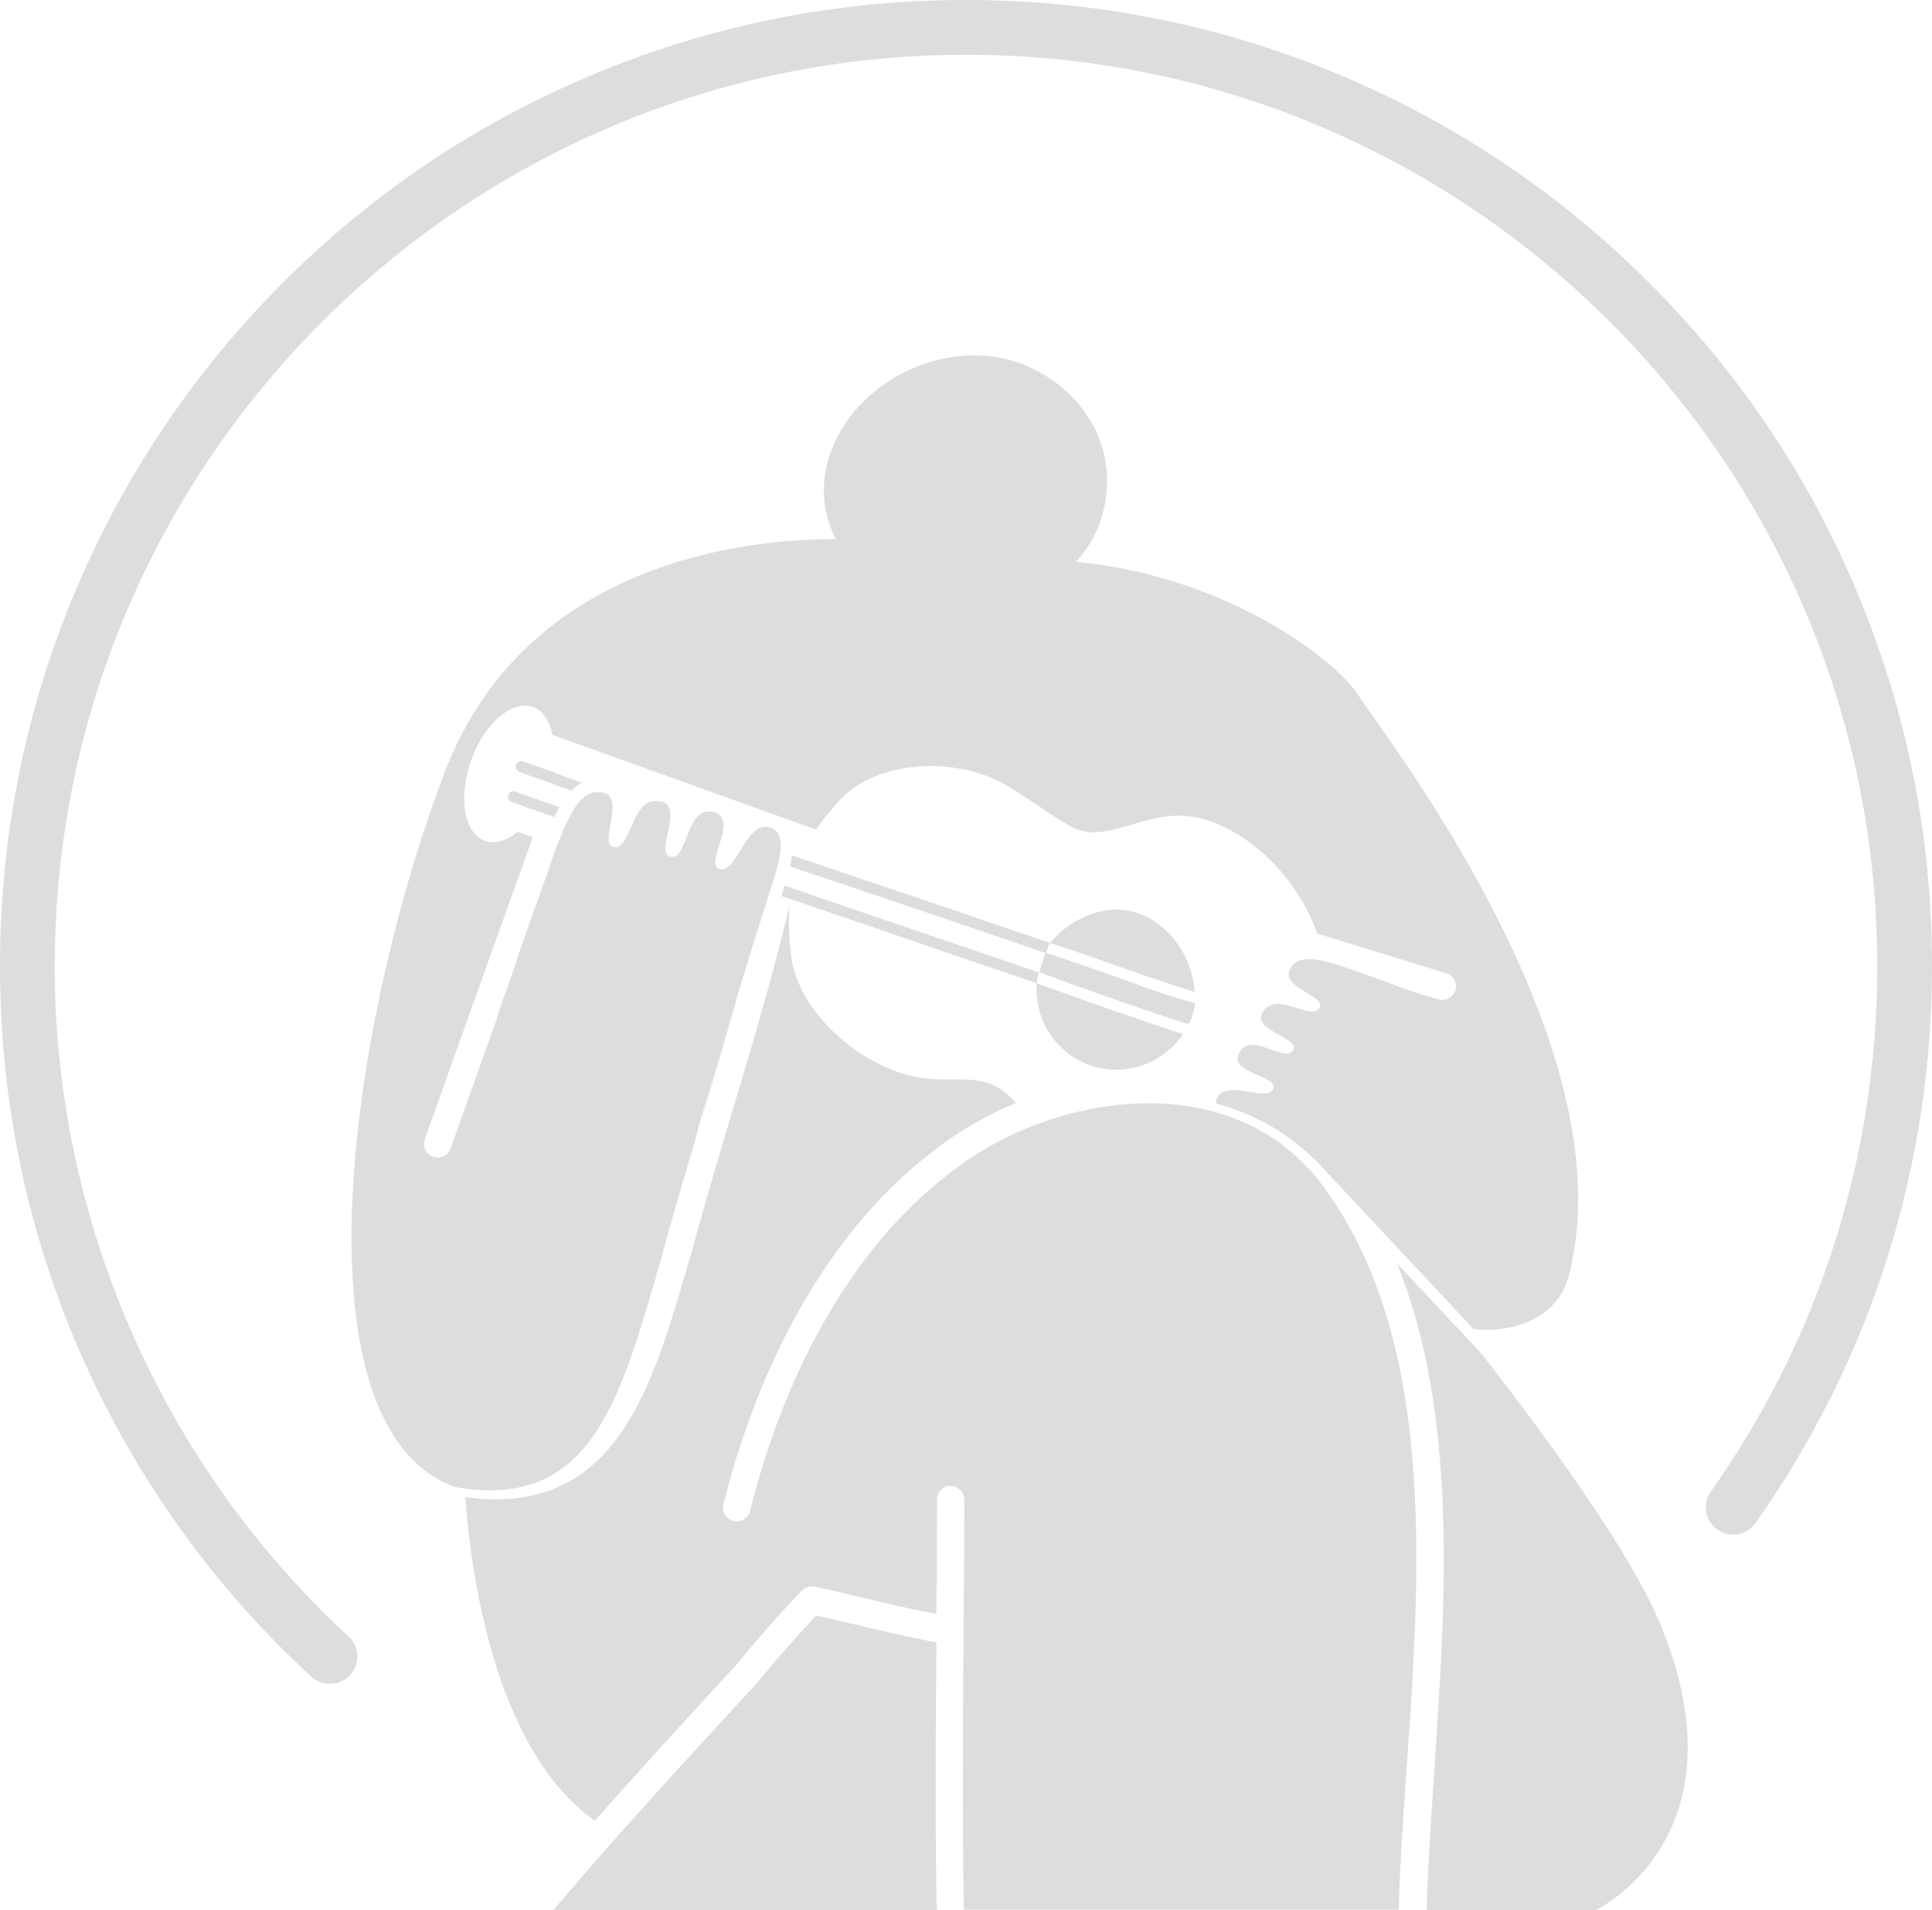 <?xml version="1.0" encoding="UTF-8"?> <svg xmlns="http://www.w3.org/2000/svg" xmlns:xlink="http://www.w3.org/1999/xlink" version="1.1" x="0px" y="0px" viewBox="0 0 705.8 697.7" style="enable-background:new 0 0 705.8 697.7;" xml:space="preserve"> <style type="text/css"> .st0{fill:#dddddd;} </style> <g id="Layer_1"> </g> <g id="Konst"> </g> <g id="Teater"> </g> <g id="Museum"> </g> <g id="Författarbesök"> </g> <g id="Skolbio"> </g> <g id="Musik"> <g> <g> <path class="st0" d="M120.5,615c-2.4,0-4.9-0.9-6.8-2.6c-35.5-32.7-63.4-71.6-83.1-115.4C10.3,451.5,0,403.1,0,352.9 c0-47.6,9.3-93.9,27.7-137.4c17.8-42,43.2-79.8,75.6-112.2c32.4-32.4,70.1-57.9,112.2-75.6C259,9.3,305.3,0,352.9,0 s93.9,9.3,137.4,27.7c42,17.8,79.8,43.2,112.2,75.6c32.4,32.4,57.9,70.1,75.6,112.2c18.4,43.5,27.7,89.7,27.7,137.4 c0,73.4-22.3,143.7-64.5,203.4c-3.2,4.5-9.4,5.6-13.9,2.4c-4.5-3.2-5.6-9.4-2.4-13.9c39.8-56.3,60.8-122.7,60.8-191.9 C685.8,169.3,536.5,20,352.9,20S20,169.3,20,352.9c0,92.7,39.1,181.9,107.3,244.8c4.1,3.7,4.3,10.1,0.6,14.1 C125.9,613.9,123.2,615,120.5,615z"></path> </g> <g> <g> <path class="st0" d="M204.8,303.9C204.8,303.9,204.8,303.9,204.8,303.9S204.8,303.9,204.8,303.9 C204.8,303.9,204.8,303.9,204.8,303.9C204.8,303.9,204.8,303.9,204.8,303.9z M190.9,343.5c-0.1,0.3-0.2,0.7-0.3,1 c0.1-0.2,0.1-0.4,0.2-0.6c0.1-0.2,0.2-0.5,0.2-0.7C191,343.3,190.9,343.4,190.9,343.5z M185.8,358.8 C185.8,358.8,185.8,358.8,185.8,358.8c-0.1,0.3-0.2,0.5-0.2,0.7C185.6,359.3,185.7,359,185.8,358.8c0-0.1,0-0.1,0.1-0.1 C185.8,358.7,185.8,358.7,185.8,358.8z M204.8,303.9C204.8,303.9,204.8,303.9,204.8,303.9S204.8,303.9,204.8,303.9 C204.8,303.9,204.8,303.9,204.8,303.9C204.8,303.9,204.8,303.9,204.8,303.9z M190.9,343.5c-0.1,0.3-0.2,0.7-0.3,1 c0.1-0.2,0.1-0.4,0.2-0.6c0.1-0.2,0.2-0.5,0.2-0.7C191,343.3,190.9,343.4,190.9,343.5z M185.8,358.8 C185.8,358.8,185.8,358.8,185.8,358.8c-0.1,0.3-0.2,0.5-0.2,0.7C185.6,359.3,185.7,359,185.8,358.8c0-0.1,0-0.1,0.1-0.1 C185.8,358.7,185.8,358.7,185.8,358.8z M204.8,303.9C204.8,303.9,204.8,303.9,204.8,303.9S204.8,303.9,204.8,303.9 C204.8,303.9,204.8,303.9,204.8,303.9C204.8,303.9,204.8,303.9,204.8,303.9z M190.9,343.5c-0.1,0.3-0.2,0.7-0.3,1 c0.1-0.2,0.1-0.4,0.2-0.6c0.1-0.2,0.2-0.5,0.2-0.7C191,343.3,190.9,343.4,190.9,343.5z M185.8,358.8 C185.8,358.8,185.8,358.8,185.8,358.8c-0.1,0.3-0.2,0.5-0.2,0.7C185.6,359.3,185.7,359,185.8,358.8c0-0.1,0-0.1,0.1-0.1 C185.8,358.7,185.8,358.7,185.8,358.8z M204.8,303.9C204.8,303.9,204.8,303.9,204.8,303.9S204.8,303.9,204.8,303.9 C204.8,303.9,204.8,303.9,204.8,303.9C204.8,303.9,204.8,303.9,204.8,303.9z M190.9,343.5c-0.1,0.3-0.2,0.7-0.3,1 c0.1-0.2,0.1-0.4,0.2-0.6c0.1-0.2,0.2-0.5,0.2-0.7C191,343.3,190.9,343.4,190.9,343.5z M185.8,358.8 C185.8,358.8,185.8,358.8,185.8,358.8c-0.1,0.3-0.2,0.5-0.2,0.7C185.6,359.3,185.7,359,185.8,358.8c0-0.1,0-0.1,0.1-0.1 C185.8,358.7,185.8,358.7,185.8,358.8z M204.8,303.9C204.8,303.9,204.8,303.9,204.8,303.9S204.8,303.9,204.8,303.9 C204.8,303.9,204.8,303.9,204.8,303.9C204.8,303.9,204.8,303.9,204.8,303.9z M190.9,343.5c-0.1,0.3-0.2,0.7-0.3,1 c0.1-0.2,0.1-0.4,0.2-0.6c0.1-0.2,0.2-0.5,0.2-0.7C191,343.3,190.9,343.4,190.9,343.5z M185.8,358.8 C185.8,358.8,185.8,358.8,185.8,358.8c-0.1,0.3-0.2,0.5-0.2,0.7C185.6,359.3,185.7,359,185.8,358.8c0-0.1,0-0.1,0.1-0.1 C185.8,358.7,185.8,358.7,185.8,358.8z M183.7,364.8C183.7,364.9,183.7,364.9,183.7,364.8C183.7,364.9,183.7,364.9,183.7,364.8 C183.7,364.9,183.7,364.8,183.7,364.8C183.7,364.8,183.7,364.8,183.7,364.8z M204.8,303.9C204.8,303.9,204.8,303.9,204.8,303.9 S204.8,303.9,204.8,303.9C204.8,303.9,204.8,303.9,204.8,303.9C204.8,303.9,204.8,303.9,204.8,303.9z M190.9,343.5 c-0.1,0.3-0.2,0.7-0.3,1c0.1-0.2,0.1-0.4,0.2-0.6c0.1-0.2,0.2-0.5,0.2-0.7C191,343.3,190.9,343.4,190.9,343.5z M185.8,358.8 C185.8,358.8,185.8,358.8,185.8,358.8c-0.1,0.3-0.2,0.5-0.2,0.7C185.6,359.3,185.7,359,185.8,358.8c0-0.1,0-0.1,0.1-0.1 C185.8,358.7,185.8,358.7,185.8,358.8z M183.7,364.8C183.7,364.9,183.7,364.9,183.7,364.8C183.7,364.9,183.7,364.9,183.7,364.8 C183.7,364.9,183.7,364.8,183.7,364.8C183.7,364.8,183.7,364.8,183.7,364.8z M204.8,303.9C204.8,303.9,204.8,303.9,204.8,303.9 S204.8,303.9,204.8,303.9C204.8,303.9,204.8,303.9,204.8,303.9C204.8,303.9,204.8,303.9,204.8,303.9z M190.9,343.5 c-0.1,0.3-0.2,0.7-0.3,1c0.1-0.2,0.1-0.4,0.2-0.6c0.1-0.2,0.2-0.5,0.2-0.7C191,343.3,190.9,343.4,190.9,343.5z M185.8,358.8 C185.8,358.8,185.8,358.8,185.8,358.8c-0.1,0.3-0.2,0.5-0.2,0.7C185.6,359.3,185.7,359,185.8,358.8c0-0.1,0-0.1,0.1-0.1 C185.8,358.7,185.8,358.7,185.8,358.8z M183.7,364.8C183.7,364.9,183.7,364.9,183.7,364.8C183.7,364.9,183.7,364.9,183.7,364.8 C183.7,364.9,183.7,364.8,183.7,364.8C183.7,364.8,183.7,364.8,183.7,364.8z M204.8,303.9C204.8,303.9,204.8,303.9,204.8,303.9 S204.8,303.9,204.8,303.9C204.8,303.9,204.8,303.9,204.8,303.9C204.8,303.9,204.8,303.9,204.8,303.9z M190.9,343.5 c-0.1,0.3-0.2,0.7-0.3,1c0.1-0.2,0.1-0.4,0.2-0.6c0.1-0.2,0.2-0.5,0.2-0.7C191,343.3,190.9,343.4,190.9,343.5z M185.8,358.8 C185.8,358.8,185.8,358.8,185.8,358.8c-0.1,0.3-0.2,0.5-0.2,0.7C185.6,359.3,185.7,359,185.8,358.8c0-0.1,0-0.1,0.1-0.1 C185.8,358.7,185.8,358.7,185.8,358.8z M183.7,364.8C183.7,364.9,183.7,364.9,183.7,364.8C183.7,364.9,183.7,364.9,183.7,364.8 C183.7,364.9,183.7,364.8,183.7,364.8C183.7,364.8,183.7,364.8,183.7,364.8z M204.8,303.9C204.8,303.9,204.8,303.9,204.8,303.9 S204.8,303.9,204.8,303.9C204.8,303.9,204.8,303.9,204.8,303.9C204.8,303.9,204.8,303.9,204.8,303.9z M190.9,343.5 c-0.1,0.3-0.2,0.7-0.3,1c0.1-0.2,0.1-0.4,0.2-0.6c0.1-0.2,0.2-0.5,0.2-0.7C191,343.3,190.9,343.4,190.9,343.5z M185.8,358.8 C185.8,358.8,185.8,358.8,185.8,358.8c-0.1,0.3-0.2,0.5-0.2,0.7C185.6,359.3,185.7,359,185.8,358.8c0-0.1,0-0.1,0.1-0.1 C185.8,358.7,185.8,358.7,185.8,358.8z M183.7,364.8C183.7,364.9,183.7,364.9,183.7,364.8C183.7,364.9,183.7,364.9,183.7,364.8 C183.7,364.9,183.7,364.8,183.7,364.8C183.7,364.8,183.7,364.8,183.7,364.8z M204.8,303.9C204.8,303.9,204.8,303.9,204.8,303.9 S204.8,303.9,204.8,303.9C204.8,303.9,204.8,303.9,204.8,303.9C204.8,303.9,204.8,303.9,204.8,303.9z M190.9,343.5 c-0.1,0.3-0.2,0.7-0.3,1c0.1-0.2,0.1-0.4,0.2-0.6c0.1-0.2,0.2-0.5,0.2-0.7C191,343.3,190.9,343.4,190.9,343.5z M185.8,358.8 C185.8,358.8,185.8,358.8,185.8,358.8c-0.1,0.3-0.2,0.5-0.2,0.7C185.6,359.3,185.7,359,185.8,358.8c0-0.1,0-0.1,0.1-0.1 C185.8,358.7,185.8,358.7,185.8,358.8z M183.7,364.8C183.7,364.9,183.7,364.9,183.7,364.8C183.7,364.9,183.7,364.9,183.7,364.8 C183.7,364.9,183.7,364.8,183.7,364.8C183.7,364.8,183.7,364.8,183.7,364.8z M204.8,303.9C204.8,303.9,204.8,303.9,204.8,303.9 S204.8,303.9,204.8,303.9C204.8,303.9,204.8,303.9,204.8,303.9C204.8,303.9,204.8,303.9,204.8,303.9z M190.9,343.5 c-0.1,0.3-0.2,0.7-0.3,1c0.1-0.2,0.1-0.4,0.2-0.6c0.1-0.2,0.2-0.5,0.2-0.7C191,343.3,190.9,343.4,190.9,343.5z M185.8,358.8 C185.8,358.8,185.8,358.8,185.8,358.8c-0.1,0.3-0.2,0.5-0.2,0.7C185.6,359.3,185.7,359,185.8,358.8c0-0.1,0-0.1,0.1-0.1 C185.8,358.7,185.8,358.7,185.8,358.8z M183.7,364.8C183.7,364.9,183.7,364.9,183.7,364.8C183.7,364.9,183.7,364.9,183.7,364.8 C183.7,364.9,183.7,364.8,183.7,364.8C183.7,364.8,183.7,364.8,183.7,364.8z M204.8,303.9C204.8,303.9,204.8,303.9,204.8,303.9 S204.8,303.9,204.8,303.9C204.8,303.9,204.8,303.9,204.8,303.9C204.8,303.9,204.8,303.9,204.8,303.9z M190.9,343.5 c-0.1,0.3-0.2,0.7-0.3,1c0.1-0.2,0.1-0.4,0.2-0.6c0.1-0.2,0.2-0.5,0.2-0.7C191,343.3,190.9,343.4,190.9,343.5z M185.8,358.8 C185.8,358.8,185.8,358.8,185.8,358.8c-0.1,0.3-0.2,0.5-0.2,0.7C185.6,359.3,185.7,359,185.8,358.8c0-0.1,0-0.1,0.1-0.1 C185.8,358.7,185.8,358.7,185.8,358.8z M183.7,364.8C183.7,364.9,183.7,364.9,183.7,364.8C183.7,364.9,183.7,364.9,183.7,364.8 C183.7,364.9,183.7,364.8,183.7,364.8C183.7,364.8,183.7,364.8,183.7,364.8z M204.8,303.9C204.8,303.9,204.8,303.9,204.8,303.9 S204.8,303.9,204.8,303.9C204.8,303.9,204.8,303.9,204.8,303.9C204.8,303.9,204.8,303.9,204.8,303.9z M190.9,343.5 c-0.1,0.3-0.2,0.7-0.3,1c0.1-0.2,0.1-0.4,0.2-0.6c0.1-0.2,0.2-0.5,0.2-0.7C191,343.3,190.9,343.4,190.9,343.5z M185.8,358.8 C185.8,358.8,185.8,358.8,185.8,358.8c-0.1,0.3-0.2,0.5-0.2,0.7C185.6,359.3,185.7,359,185.8,358.8c0-0.1,0-0.1,0.1-0.1 C185.8,358.7,185.8,358.7,185.8,358.8z M183.7,364.8C183.7,364.9,183.7,364.9,183.7,364.8C183.7,364.9,183.7,364.9,183.7,364.8 C183.7,364.9,183.7,364.8,183.7,364.8C183.7,364.8,183.7,364.8,183.7,364.8z M204.8,303.9C204.8,303.9,204.8,303.9,204.8,303.9 S204.8,303.9,204.8,303.9C204.8,303.9,204.8,303.9,204.8,303.9C204.8,303.9,204.8,303.9,204.8,303.9z M190.9,343.5 c-0.1,0.3-0.2,0.7-0.3,1c0.1-0.2,0.1-0.4,0.2-0.6c0.1-0.2,0.2-0.5,0.2-0.7C191,343.3,190.9,343.4,190.9,343.5z M185.8,358.8 C185.8,358.8,185.8,358.8,185.8,358.8c-0.1,0.3-0.2,0.5-0.2,0.7C185.6,359.3,185.7,359,185.8,358.8c0-0.1,0-0.1,0.1-0.1 C185.8,358.7,185.8,358.7,185.8,358.8z M183.7,364.8C183.7,364.9,183.7,364.9,183.7,364.8C183.7,364.9,183.7,364.9,183.7,364.8 C183.7,364.9,183.7,364.8,183.7,364.8C183.7,364.8,183.7,364.8,183.7,364.8z M204.8,303.9C204.8,303.9,204.8,303.9,204.8,303.9 S204.8,303.9,204.8,303.9C204.8,303.9,204.8,303.9,204.8,303.9C204.8,303.9,204.8,303.9,204.8,303.9z M190.9,343.5 c-0.1,0.3-0.2,0.7-0.3,1c0.1-0.2,0.1-0.4,0.2-0.6c0.1-0.2,0.2-0.5,0.2-0.7C191,343.3,190.9,343.4,190.9,343.5z M185.8,358.8 C185.8,358.8,185.8,358.8,185.8,358.8c-0.1,0.3-0.2,0.5-0.2,0.7C185.6,359.3,185.7,359,185.8,358.8c0-0.1,0-0.1,0.1-0.1 C185.8,358.7,185.8,358.7,185.8,358.8z M183.7,364.8C183.7,364.9,183.7,364.9,183.7,364.8C183.7,364.9,183.7,364.9,183.7,364.8 C183.7,364.9,183.7,364.8,183.7,364.8C183.7,364.8,183.7,364.8,183.7,364.8z M204.8,303.9C204.8,303.9,204.8,303.9,204.8,303.9 S204.8,303.9,204.8,303.9C204.8,303.9,204.8,303.9,204.8,303.9C204.8,303.9,204.8,303.9,204.8,303.9z M190.9,343.5 c-0.1,0.3-0.2,0.7-0.3,1c0.1-0.2,0.1-0.4,0.2-0.6c0.1-0.2,0.2-0.5,0.2-0.7C191,343.3,190.9,343.4,190.9,343.5z M185.8,358.8 C185.8,358.8,185.8,358.8,185.8,358.8c-0.1,0.3-0.2,0.5-0.2,0.7C185.6,359.3,185.7,359,185.8,358.8c0-0.1,0-0.1,0.1-0.1 C185.8,358.7,185.8,358.7,185.8,358.8z M183.7,364.8C183.7,364.9,183.7,364.9,183.7,364.8C183.7,364.9,183.7,364.9,183.7,364.8 C183.7,364.9,183.7,364.8,183.7,364.8C183.7,364.8,183.7,364.8,183.7,364.8z M256,409.5L256,409.5c0.1-0.2,0.2-0.5,0.2-0.8 C256.2,408.9,256.1,409.2,256,409.5z M256.3,408.7c0.5-1.7,1-3.4,1.5-5.1c4.4-14.9,9-30.2,13.1-45 C264.4,379.5,257.9,401.2,256.3,408.7z M207.4,297.6c0,0.1-0.1,0.2-0.1,0.2l0.1,0C207.4,297.8,207.4,297.7,207.4,297.6z M204.8,303.9C204.8,303.9,204.8,303.9,204.8,303.9S204.8,303.9,204.8,303.9C204.8,303.9,204.8,303.9,204.8,303.9 C204.8,303.9,204.8,303.9,204.8,303.9z M190.9,343.5c-0.1,0.3-0.2,0.7-0.3,1c0.1-0.2,0.1-0.4,0.2-0.6c0.1-0.2,0.2-0.5,0.2-0.7 C191,343.3,190.9,343.4,190.9,343.5z M185.8,358.8C185.8,358.8,185.8,358.8,185.8,358.8c-0.1,0.3-0.2,0.5-0.2,0.7 C185.6,359.3,185.7,359,185.8,358.8c0-0.1,0-0.1,0.1-0.1C185.8,358.7,185.8,358.7,185.8,358.8z M183.7,364.8 C183.7,364.9,183.7,364.9,183.7,364.8C183.7,364.9,183.7,364.9,183.7,364.8C183.7,364.9,183.7,364.8,183.7,364.8 C183.7,364.8,183.7,364.8,183.7,364.8z M606.6,593.3c-10.9-26.6-43-70.2-65.3-98.8l0,0l-31-33.1 c22.5,55.1,17.8,123.5,13.7,185.1c-1.2,18-2.4,35.2-2.8,51.3h61.6C582.7,697.7,638.8,671.6,606.6,593.3z M342.1,599.9 c-9.9-1.9-19.8-4.2-29.4-6.5c-4.8-1.1-9.7-2.3-14.5-3.3c-8.4,8.8-16.5,18.3-21.9,24.9c-0.1,0.1-0.1,0.1-0.2,0.2 c-26.8,29-50.9,55.3-74,82.5h140.1C341.6,664.9,341.8,631.9,342.1,599.9z M483.1,432.9c-1.4-1.9-2.9-3.7-4.4-5.4l-2-2.1 c-11.5-11.8-26.6-19.2-44.2-21.6c-28.4-3.8-61,5.5-85.2,24.4c-45.7,34.8-65.6,92.4-73.3,123.7c-0.7,2.7-3.4,4.3-6.1,3.6 c-2.7-0.7-4.3-3.4-3.6-6.1c8.1-32.6,28.8-92.6,76.9-129.2c9.1-7.1,19.3-12.9,30-17.4c-11.6-12.9-21.2-6.4-36.8-9.5 c-19.9-4-43.1-23.3-45.5-44.9c-0.7-6.3-0.8-11.7-0.6-16.3c0-0.4,0-0.9,0.1-1.3c-0.1,0.4-0.2,0.8-0.3,1.2 c-5.5,23.4-13.2,49.3-20.7,74.3c-5,16.8-10.2,34.2-14.5,50.2l0,0.1c-0.7,2.3-1.4,4.7-2.1,7c-12.1,41.4-24.5,84-69.7,84 c-3.5,0-7.2-0.2-11.1-0.8c1.7,24.4,9.8,91.8,47.3,118.2c16.3-18.4,33.2-36.9,51.4-56.6c6-7.2,14.9-17.9,24.3-27.5 c1.2-1.2,2.9-1.7,4.6-1.4c5.7,1.2,11.6,2.6,17.3,4c8.9,2.1,18.1,4.3,27.2,6c0.1-13.8,0.2-27.9,0.2-41.8c0-2.8,2.2-5,5-5 c1.4,0,2.6,0.6,3.5,1.5c0.9,0.9,1.5,2.2,1.5,3.5c0,16.2-0.2,32.7-0.3,48.5c-0.2,33.1-0.5,67.4,0.1,101.3h158.9 c0.4-16.4,1.6-33.8,2.9-52C519,572.2,524.6,488.8,483.1,432.9z M183.7,364.8C183.7,364.9,183.7,364.9,183.7,364.8 C183.7,364.9,183.7,364.9,183.7,364.8C183.7,364.9,183.7,364.8,183.7,364.8C183.7,364.8,183.7,364.8,183.7,364.8z M185.8,358.8 C185.8,358.8,185.8,358.8,185.8,358.8c-0.1,0.3-0.2,0.5-0.2,0.7C185.6,359.3,185.7,359,185.8,358.8c0-0.1,0-0.1,0.1-0.1 C185.8,358.7,185.8,358.7,185.8,358.8z M190.9,343.5c-0.1,0.3-0.2,0.7-0.3,1c0.1-0.2,0.1-0.4,0.2-0.6c0.1-0.2,0.2-0.5,0.2-0.7 C191,343.3,190.9,343.4,190.9,343.5z M204.8,303.9C204.8,303.9,204.8,303.9,204.8,303.9S204.8,303.9,204.8,303.9 C204.8,303.9,204.8,303.9,204.8,303.9C204.8,303.9,204.8,303.9,204.8,303.9z M288.4,329.5c0,0.4,0,0.9-0.1,1.3 c0.1-0.4,0.2-0.9,0.3-1.3L288.4,329.5z M183.7,364.8C183.7,364.9,183.7,364.9,183.7,364.8C183.7,364.9,183.7,364.9,183.7,364.8 C183.7,364.9,183.7,364.8,183.7,364.8C183.7,364.8,183.7,364.8,183.7,364.8z M185.8,358.8C185.8,358.8,185.8,358.8,185.8,358.8 c-0.1,0.3-0.2,0.5-0.2,0.7C185.6,359.3,185.7,359,185.8,358.8c0-0.1,0-0.1,0.1-0.1C185.8,358.7,185.8,358.7,185.8,358.8z M190.9,343.5c-0.1,0.3-0.2,0.7-0.3,1c0.1-0.2,0.1-0.4,0.2-0.6c0.1-0.2,0.2-0.5,0.2-0.7C191,343.3,190.9,343.4,190.9,343.5z M204.8,303.9C204.8,303.9,204.8,303.9,204.8,303.9S204.8,303.9,204.8,303.9C204.8,303.9,204.8,303.9,204.8,303.9 C204.8,303.9,204.8,303.9,204.8,303.9z M183.7,364.8C183.7,364.9,183.7,364.9,183.7,364.8C183.7,364.9,183.7,364.9,183.7,364.8 C183.7,364.9,183.7,364.8,183.7,364.8C183.7,364.8,183.7,364.8,183.7,364.8z M185.8,358.8C185.8,358.8,185.8,358.8,185.8,358.8 c-0.1,0.3-0.2,0.5-0.2,0.7C185.6,359.3,185.7,359,185.8,358.8c0-0.1,0-0.1,0.1-0.1C185.8,358.7,185.8,358.7,185.8,358.8z M190.9,343.5c-0.1,0.3-0.2,0.7-0.3,1c0.1-0.2,0.1-0.4,0.2-0.6c0.1-0.2,0.2-0.5,0.2-0.7C191,343.3,190.9,343.4,190.9,343.5z M204.8,303.9C204.8,303.9,204.8,303.9,204.8,303.9S204.8,303.9,204.8,303.9C204.8,303.9,204.8,303.9,204.8,303.9 C204.8,303.9,204.8,303.9,204.8,303.9z M183.7,364.8C183.7,364.9,183.7,364.9,183.7,364.8C183.7,364.9,183.7,364.9,183.7,364.8 C183.7,364.9,183.7,364.8,183.7,364.8C183.7,364.8,183.7,364.8,183.7,364.8z M185.8,358.8C185.8,358.8,185.8,358.8,185.8,358.8 c-0.1,0.3-0.2,0.5-0.2,0.7C185.6,359.3,185.7,359,185.8,358.8c0-0.1,0-0.1,0.1-0.1C185.8,358.7,185.8,358.7,185.8,358.8z M190.9,343.5c-0.1,0.3-0.2,0.7-0.3,1c0.1-0.2,0.1-0.4,0.2-0.6c0.1-0.2,0.2-0.5,0.2-0.7C191,343.3,190.9,343.4,190.9,343.5z M204.8,303.9C204.8,303.9,204.8,303.9,204.8,303.9S204.8,303.9,204.8,303.9C204.8,303.9,204.8,303.9,204.8,303.9 C204.8,303.9,204.8,303.9,204.8,303.9z M183.7,364.8C183.7,364.9,183.7,364.9,183.7,364.8C183.7,364.9,183.7,364.9,183.7,364.8 C183.7,364.9,183.7,364.8,183.7,364.8C183.7,364.8,183.7,364.8,183.7,364.8z M185.8,358.8C185.8,358.8,185.8,358.8,185.8,358.8 c-0.1,0.3-0.2,0.5-0.2,0.7C185.6,359.3,185.7,359,185.8,358.8c0-0.1,0-0.1,0.1-0.1C185.8,358.7,185.8,358.7,185.8,358.8z M190.9,343.5c-0.1,0.3-0.2,0.7-0.3,1c0.1-0.2,0.1-0.4,0.2-0.6c0.1-0.2,0.2-0.5,0.2-0.7C191,343.3,190.9,343.4,190.9,343.5z M204.8,303.9C204.8,303.9,204.8,303.9,204.8,303.9S204.8,303.9,204.8,303.9C204.8,303.9,204.8,303.9,204.8,303.9 C204.8,303.9,204.8,303.9,204.8,303.9z M183.7,364.8C183.7,364.9,183.7,364.9,183.7,364.8C183.7,364.9,183.7,364.9,183.7,364.8 C183.7,364.9,183.7,364.8,183.7,364.8C183.7,364.8,183.7,364.8,183.7,364.8z M185.8,358.8C185.8,358.8,185.8,358.8,185.8,358.8 c-0.1,0.3-0.2,0.5-0.2,0.7C185.6,359.3,185.7,359,185.8,358.8c0-0.1,0-0.1,0.1-0.1C185.8,358.7,185.8,358.7,185.8,358.8z M190.9,343.5c-0.1,0.3-0.2,0.7-0.3,1c0.1-0.2,0.1-0.4,0.2-0.6c0.1-0.2,0.2-0.5,0.2-0.7C191,343.3,190.9,343.4,190.9,343.5z M204.8,303.9C204.8,303.9,204.8,303.9,204.8,303.9S204.8,303.9,204.8,303.9C204.8,303.9,204.8,303.9,204.8,303.9 C204.8,303.9,204.8,303.9,204.8,303.9z M183.7,364.8C183.7,364.9,183.7,364.9,183.7,364.8C183.7,364.9,183.7,364.9,183.7,364.8 C183.7,364.9,183.7,364.8,183.7,364.8C183.7,364.8,183.7,364.8,183.7,364.8z M185.8,358.8C185.8,358.8,185.8,358.8,185.8,358.8 c-0.1,0.3-0.2,0.5-0.2,0.7C185.6,359.3,185.7,359,185.8,358.8c0-0.1,0-0.1,0.1-0.1C185.8,358.7,185.8,358.7,185.8,358.8z M190.9,343.5c-0.1,0.3-0.2,0.7-0.3,1c0.1-0.2,0.1-0.4,0.2-0.6c0.1-0.2,0.2-0.5,0.2-0.7C191,343.3,190.9,343.4,190.9,343.5z M204.8,303.9C204.8,303.9,204.8,303.9,204.8,303.9S204.8,303.9,204.8,303.9C204.8,303.9,204.8,303.9,204.8,303.9 C204.8,303.9,204.8,303.9,204.8,303.9z M183.7,364.8C183.7,364.9,183.7,364.9,183.7,364.8C183.7,364.9,183.7,364.9,183.7,364.8 C183.7,364.9,183.7,364.8,183.7,364.8C183.7,364.8,183.7,364.8,183.7,364.8z M185.8,358.8C185.8,358.8,185.8,358.8,185.8,358.8 c-0.1,0.3-0.2,0.5-0.2,0.7C185.6,359.3,185.7,359,185.8,358.8c0-0.1,0-0.1,0.1-0.1C185.8,358.7,185.8,358.7,185.8,358.8z M190.9,343.5c-0.1,0.3-0.2,0.7-0.3,1c0.1-0.2,0.1-0.4,0.2-0.6c0.1-0.2,0.2-0.5,0.2-0.7C191,343.3,190.9,343.4,190.9,343.5z M204.8,303.9C204.8,303.9,204.8,303.9,204.8,303.9S204.8,303.9,204.8,303.9C204.8,303.9,204.8,303.9,204.8,303.9 C204.8,303.9,204.8,303.9,204.8,303.9z M183.7,364.8C183.7,364.9,183.7,364.9,183.7,364.8C183.7,364.9,183.7,364.9,183.7,364.8 C183.7,364.9,183.7,364.8,183.7,364.8C183.7,364.8,183.7,364.8,183.7,364.8z M185.8,358.8C185.8,358.8,185.8,358.8,185.8,358.8 c-0.1,0.3-0.2,0.5-0.2,0.7C185.6,359.3,185.7,359,185.8,358.8c0-0.1,0-0.1,0.1-0.1C185.8,358.7,185.8,358.7,185.8,358.8z M190.9,343.5c-0.1,0.3-0.2,0.7-0.3,1c0.1-0.2,0.1-0.4,0.2-0.6c0.1-0.2,0.2-0.5,0.2-0.7C191,343.3,190.9,343.4,190.9,343.5z M204.8,303.9C204.8,303.9,204.8,303.9,204.8,303.9S204.8,303.9,204.8,303.9C204.8,303.9,204.8,303.9,204.8,303.9 C204.8,303.9,204.8,303.9,204.8,303.9z M183.7,364.8C183.7,364.9,183.7,364.9,183.7,364.8C183.7,364.9,183.7,364.9,183.7,364.8 C183.7,364.9,183.7,364.8,183.7,364.8C183.7,364.8,183.7,364.8,183.7,364.8z M185.8,358.8C185.8,358.8,185.8,358.8,185.8,358.8 c-0.1,0.3-0.2,0.5-0.2,0.7C185.6,359.3,185.7,359,185.8,358.8c0-0.1,0-0.1,0.1-0.1C185.8,358.7,185.8,358.7,185.8,358.8z M190.9,343.5c-0.1,0.3-0.2,0.7-0.3,1c0.1-0.2,0.1-0.4,0.2-0.6c0.1-0.2,0.2-0.5,0.2-0.7C191,343.3,190.9,343.4,190.9,343.5z M204.8,303.9C204.8,303.9,204.8,303.9,204.8,303.9S204.8,303.9,204.8,303.9C204.8,303.9,204.8,303.9,204.8,303.9 C204.8,303.9,204.8,303.9,204.8,303.9z M183.7,364.8C183.7,364.9,183.7,364.9,183.7,364.8C183.7,364.9,183.7,364.9,183.7,364.8 C183.7,364.9,183.7,364.8,183.7,364.8C183.7,364.8,183.7,364.8,183.7,364.8z M185.8,358.8C185.8,358.8,185.8,358.8,185.8,358.8 c-0.1,0.3-0.2,0.5-0.2,0.7C185.6,359.3,185.7,359,185.8,358.8c0-0.1,0-0.1,0.1-0.1C185.8,358.7,185.8,358.7,185.8,358.8z M190.9,343.5c-0.1,0.3-0.2,0.7-0.3,1c0.1-0.2,0.1-0.4,0.2-0.6c0.1-0.2,0.2-0.5,0.2-0.7C191,343.3,190.9,343.4,190.9,343.5z M204.8,303.9C204.8,303.9,204.8,303.9,204.8,303.9S204.8,303.9,204.8,303.9C204.8,303.9,204.8,303.9,204.8,303.9 C204.8,303.9,204.8,303.9,204.8,303.9z M183.7,364.8C183.7,364.9,183.7,364.9,183.7,364.8C183.7,364.9,183.7,364.9,183.7,364.8 C183.7,364.9,183.7,364.8,183.7,364.8C183.7,364.8,183.7,364.8,183.7,364.8z M185.8,358.8C185.8,358.8,185.8,358.8,185.8,358.8 c-0.1,0.3-0.2,0.5-0.2,0.7C185.6,359.3,185.7,359,185.8,358.8c0-0.1,0-0.1,0.1-0.1C185.8,358.7,185.8,358.7,185.8,358.8z M190.9,343.5c-0.1,0.3-0.2,0.7-0.3,1c0.1-0.2,0.1-0.4,0.2-0.6c0.1-0.2,0.2-0.5,0.2-0.7C191,343.3,190.9,343.4,190.9,343.5z M204.8,303.9C204.8,303.9,204.8,303.9,204.8,303.9S204.8,303.9,204.8,303.9C204.8,303.9,204.8,303.9,204.8,303.9 C204.8,303.9,204.8,303.9,204.8,303.9z M185.8,358.8C185.8,358.8,185.8,358.8,185.8,358.8c-0.1,0.3-0.2,0.5-0.2,0.7 C185.6,359.3,185.7,359,185.8,358.8c0-0.1,0-0.1,0.1-0.1C185.8,358.7,185.8,358.7,185.8,358.8z M190.9,343.5 c-0.1,0.3-0.2,0.7-0.3,1c0.1-0.2,0.1-0.4,0.2-0.6c0.1-0.2,0.2-0.5,0.2-0.7C191,343.3,190.9,343.4,190.9,343.5z M204.8,303.9 C204.8,303.9,204.8,303.9,204.8,303.9S204.8,303.9,204.8,303.9C204.8,303.9,204.8,303.9,204.8,303.9 C204.8,303.9,204.8,303.9,204.8,303.9z M185.8,358.8C185.8,358.8,185.8,358.8,185.8,358.8c-0.1,0.3-0.2,0.5-0.2,0.7 C185.6,359.3,185.7,359,185.8,358.8c0-0.1,0-0.1,0.1-0.1C185.8,358.7,185.8,358.7,185.8,358.8z M190.9,343.5 c-0.1,0.3-0.2,0.7-0.3,1c0.1-0.2,0.1-0.4,0.2-0.6c0.1-0.2,0.2-0.5,0.2-0.7C191,343.3,190.9,343.4,190.9,343.5z M204.8,303.9 C204.8,303.9,204.8,303.9,204.8,303.9S204.8,303.9,204.8,303.9C204.8,303.9,204.8,303.9,204.8,303.9 C204.8,303.9,204.8,303.9,204.8,303.9z M185.8,358.8C185.8,358.8,185.8,358.8,185.8,358.8c-0.1,0.3-0.2,0.5-0.2,0.7 C185.6,359.3,185.7,359,185.8,358.8c0-0.1,0-0.1,0.1-0.1C185.8,358.7,185.8,358.7,185.8,358.8z M190.9,343.5 c-0.1,0.3-0.2,0.7-0.3,1c0.1-0.2,0.1-0.4,0.2-0.6c0.1-0.2,0.2-0.5,0.2-0.7C191,343.3,190.9,343.4,190.9,343.5z M204.8,303.9 C204.8,303.9,204.8,303.9,204.8,303.9S204.8,303.9,204.8,303.9C204.8,303.9,204.8,303.9,204.8,303.9 C204.8,303.9,204.8,303.9,204.8,303.9z M185.8,358.8C185.8,358.8,185.8,358.8,185.8,358.8c-0.1,0.3-0.2,0.5-0.2,0.7 C185.6,359.3,185.7,359,185.8,358.8c0-0.1,0-0.1,0.1-0.1C185.8,358.7,185.8,358.7,185.8,358.8z M190.9,343.5 c-0.1,0.3-0.2,0.7-0.3,1c0.1-0.2,0.1-0.4,0.2-0.6c0.1-0.2,0.2-0.5,0.2-0.7C191,343.3,190.9,343.4,190.9,343.5z"></path> </g> <g> <path class="st0" d="M432.2,377.7c-5.3,7.8-14.2,13-24.3,13c-16.2,0-29.2-13.1-29.2-29.2c0-0.8,0-1.6,0.1-2.4 C397.5,366,415.2,372.1,432.2,377.7z"></path> </g> <g> <path class="st0" d="M418.5,360.7c0.3,0.1,0.5,0.2,0.8,0.3c5,1.7,10.1,3.4,15.3,4.9c0.7,0.2,1.4,0.4,2.1,0.6 c-0.4,2.6-1.2,5-2.3,7.3l-0.1,0.3l-1.5-0.5c0,0,0,0,0,0.1c-12.8-4.2-26.2-8.8-40-13.8c-4.3-1.6-8.7-3.1-13.1-4.8 c0.5-1.9,1.3-4.7,2.3-7.1c0.4,0.1,0.9,0.3,1.3,0.4c7.4,2.4,15,5.1,22.1,7.6c0.2,0.1,0.5,0.2,0.7,0.2l1.1,0.4L418.5,360.7z"></path> <path class="st0" d="M383.2,348.5c-0.4-0.2-0.9-0.3-1.3-0.4v0c0,0,0,0,0,0c0.1-0.3,0.2-0.6,0.4-0.9c-0.1,0.3-0.2,0.6-0.4,0.9 C382.3,348.2,382.8,348.3,383.2,348.5z"></path> <path class="st0" d="M436.8,362.4c-0.1,0-0.2,0-0.3-0.1c0-0.1,0-0.2,0-0.3h0L436.8,362.4z"></path> </g> <g> <path class="st0" d="M436.5,362.3c-6-1.8-11.9-3.8-17.8-5.8c-2.6-0.9-5.1-1.8-7.7-2.7c-1.3-0.4-2.5-0.9-3.8-1.3 c-4-1.4-8.1-2.9-12.2-4.3c-3.8-1.3-7.6-2.6-11.4-3.8c0.6-0.7,1.2-1.4,1.9-2.1c1.1-1.2,2.4-2.3,3.7-3.3l0,0 c5.3-4,12-6.8,18.6-6.8c6.8,0,13,2.9,17.9,7.4c6.1,5.6,10.1,13.9,10.7,22.3C436.5,362.1,436.5,362.2,436.5,362.3z"></path> <path class="st0" d="M387.6,345.7l-4-1.3c0,0,0,0,0,0C384.9,344.8,386.3,345.3,387.6,345.7z"></path> </g> <g> <path class="st0" d="M212.6,285.9c-1.4,0.7-2.6,1.7-3.8,2.9c-2.9-1-5.7-2-8.6-3.1h0c-3.5-1.2-7-2.5-10.5-3.8 c-1-0.4-1.6-1.5-1.2-2.6s1.5-1.6,2.6-1.2c3.4,1.2,6.8,2.4,10.2,3.6C205,283.2,208.8,284.6,212.6,285.9z"></path> <path class="st0" d="M383.6,344.4c0,0.1-0.1,0.2-0.2,0.3c0,0.1-0.1,0.2-0.1,0.3c-0.1,0.1-0.2,0.3-0.2,0.4 c-0.1,0.2-0.2,0.5-0.3,0.7c-0.1,0.1-0.1,0.2-0.1,0.3c-0.1,0.2-0.2,0.5-0.3,0.8c-0.1,0.3-0.2,0.6-0.4,0.9 c-20.3-7-40.6-13.8-60.5-20.6c0,0-0.1,0-0.1,0c-10.3-3.5-20.7-7-31.2-10.5c-0.5-0.2-1.1-0.4-1.6-0.6c0.3-1.4,0.6-2.7,0.8-4 c0.8,0.3,1.7,0.6,2.5,0.9c10.3,3.5,20.6,7,30.8,10.4c0,0,0,0,0,0C342.8,330.5,363.1,337.4,383.6,344.4z"></path> <path class="st0" d="M381.9,348c0.1-0.3,0.2-0.6,0.4-0.9C382.2,347.4,382,347.7,381.9,348L381.9,348z"></path> <path class="st0" d="M387.6,345.7l-4-1.3c0,0.1-0.1,0.1-0.2,0.2c0-0.1,0.1-0.2,0.2-0.3c0,0,0,0,0,0 C384.9,344.8,386.3,345.3,387.6,345.7z"></path> </g> <g> <path class="st0" d="M379.6,355.2c-0.2,0.6-0.4,1.2-0.5,1.8c-0.2,0.7-0.3,1.4-0.4,2.1c-20.6-7-41-13.9-61.2-20.9 c-10.2-3.5-20.3-6.9-30.4-10.4c-0.5-0.2-1.1-0.4-1.6-0.5c0.4-1.5,0.8-2.8,1.1-3.9c0.4,0.2,0.9,0.3,1.3,0.5 c10.3,3.5,20.6,7.1,30.9,10.6C338.9,341.3,359.1,348.2,379.6,355.2z"></path> <path class="st0" d="M204.4,294.8c-0.7,1.1-1.3,2.3-1.9,3.6c-2.3-0.8-4.6-1.6-6.9-2.4c-2.9-1-5.8-2-8.7-3.1 c-1-0.4-1.6-1.5-1.2-2.6s1.5-1.6,2.5-1.2c3.1,1.1,6.2,2.2,9.3,3.3C199.9,293.2,202.1,294,204.4,294.8z"></path> </g> <g> <path class="st0" d="M573.1,466c-4.1,15.5-20.4,21.1-34.8,19.4l-54.1-57.8c-0.6-0.6-1.1-1.3-1.7-1.9c-0.3-0.3-0.6-0.6-0.9-0.9 l-0.8-0.8l0,0c-3.2-3.2-6.7-6.1-10.3-8.7c-7.8-5.5-16.6-9.6-26.3-12.3c0-0.7,0.2-1.5,0.6-2.3c3.5-6.5,18.1,2,20.3-3 c2.2-4.9-16.9-5.6-12.2-13.5c4.5-7.7,16.8,4.7,19.6-0.9c2.1-4.3-14.8-6.9-11.4-13.2c4.9-9.2,18.4,3.7,21.1-2.3 c1.8-4-13.9-7.2-11.1-13.4c1.2-2.8,3.6-4,6.7-4.1h0c1.8-0.1,3.9,0.2,6.2,0.8c3.1,0.7,6.6,1.9,10.3,3.2 c4.1,1.4,12.6,4.5,21.8,7.9c0,0,0,0,0.1,0c0,0,0,0,0,0l9.2,2.8c0.5,0.2,1,0.2,1.5,0.2c2.1,0,4.1-1.4,4.8-3.5 c0.8-2.6-0.7-5.4-3.3-6.2L481.3,341c-0.1-0.2-0.1-0.3-0.2-0.5c-9.3-24.8-30.2-40-45.6-42.2c-9.9-1.5-17.9,1.9-27.1,4.3 c-16,4.1-16.1-0.7-40.3-15.5c-17.5-10.7-47.3-10.2-61.5,5.3c-3.4,3.8-6.2,7.3-8.5,10.6l-96.3-34.6h0c-1-5.1-3.4-8.8-7.1-10.2 c-7.6-2.7-17.8,6-22.6,19.5c-4.8,13.5-2.6,26.7,5.1,29.4c3.7,1.3,8,0,11.9-3.3l5.5,2l-0.6,1.7c-22,61.4-35,97.9-38.8,108.6 c-0.9,2.6,0.4,5.5,3,6.4c0.6,0.2,1.1,0.3,1.7,0.3c2.1,0,4-1.3,4.7-3.3c2.2-6.1,7.4-20.7,15.5-43.5c0,0,0,0,0.1-0.1 c0-0.1,0-0.1,0.1-0.2s0.1-0.2,0.1-0.2v0c0-0.1,0.1-0.2,0.1-0.3c0.1-0.4,0.3-0.8,0.4-1.4c0-0.1,0.1-0.2,0.1-0.3 c0-0.1,0.1-0.2,0.1-0.2c0,0,0,0,0,0c0.1-0.3,0.2-0.5,0.3-0.8c0-0.1,0.1-0.2,0.1-0.4c0-0.1,0-0.2,0.1-0.3c0-0.1,0.1-0.3,0.1-0.4 c0,0,0,0,0,0c0,0,0-0.1,0-0.1c0.1-0.2,0.2-0.5,0.2-0.7c0.1-0.1,0.1-0.3,0.1-0.4c0-0.1,0.1-0.2,0.1-0.3c0.1-0.2,0.1-0.4,0.2-0.6 c0-0.1,0.1-0.2,0.1-0.3c0-0.1,0-0.1,0.1-0.2c0.1-0.4,0.3-0.8,0.4-1.3c0.2-0.5,0.3-1,0.5-1.5c0.1-0.2,0.2-0.5,0.3-0.8 c0,0,0-0.1,0-0.1c0-0.1,0-0.1,0.1-0.2c0.1-0.3,0.2-0.5,0.3-0.8c0.1-0.3,0.2-0.7,0.4-1.1c0.1-0.5,0.3-0.9,0.5-1.4 c0.1-0.3,0.2-0.5,0.3-0.8c0-0.1,0-0.1,0.1-0.2c0.1-0.2,0.1-0.3,0.2-0.5c0.2-0.7,0.5-1.4,0.7-2.1c0.2-0.7,0.4-1.3,0.7-2 c0.3-0.8,0.6-1.7,0.9-2.5c0.1-0.4,0.3-0.8,0.4-1.3c0.1-0.4,0.3-0.9,0.4-1.3c0.1-0.2,0.1-0.4,0.2-0.6c0.1-0.2,0.2-0.5,0.2-0.7 c0.2-0.7,0.4-1.3,0.7-2c0.1-0.5,0.3-0.9,0.5-1.4c0.7-2,1.4-4.1,2.1-6.1c0.1-0.5,0.3-0.9,0.5-1.3c0.2-0.7,0.5-1.5,0.7-2.2 c0.1-0.3,0.2-0.6,0.3-0.9c0.1-0.2,0.1-0.3,0.2-0.5c0.1-0.2,0.1-0.3,0.2-0.5c0.5-1.3,0.9-2.7,1.4-3.9c0.2-0.6,0.4-1.1,0.6-1.7 c0.1-0.2,0.2-0.5,0.3-0.7c0.3-0.8,0.5-1.6,0.8-2.3c0.1-0.2,0.1-0.4,0.2-0.5c0.1-0.2,0.2-0.5,0.2-0.7c0.6-1.6,1.1-3.2,1.7-4.7 c0-0.1,0.1-0.1,0.1-0.2c0,0,0-0.1,0-0.1v0c0,0,0,0,0,0c0-0.1,0-0.1,0.1-0.2c0-0.1,0.1-0.2,0.1-0.3c0-0.1,0.1-0.3,0.1-0.4 c0.1-0.3,0.2-0.6,0.3-0.8c0.1-0.4,0.3-0.8,0.4-1.2l0.2-0.6c0.1-0.1,0.1-0.3,0.1-0.4c0.1-0.4,0.2-0.7,0.4-1 c0.1-0.2,0.2-0.5,0.2-0.7c0.1-0.3,0.2-0.6,0.3-0.9c0,0,0-0.1,0-0.1c0.1-0.1,0.1-0.2,0.1-0.3c0.1-0.1,0.1-0.3,0.2-0.4 c0.3-0.8,0.6-1.5,0.8-2.2c0,0,0,0,0,0c0,0,0,0,0,0c0.1-0.2,0.2-0.4,0.2-0.6c0.1-0.3,0.2-0.5,0.3-0.8c0.7-1.6,1.3-3.1,1.9-4.6 l0.1,0c0-0.1,0-0.2,0-0.3c0.6-1.5,1.3-2.9,1.9-4.2c0.6-1.3,1.3-2.5,1.9-3.6c1.5-2.6,3.2-4.6,5-5.8c1.9-1.2,4-1.6,6.5-0.9 c2,0.6,2.8,2.2,3,4.2c0.2,2.1-0.2,4.8-0.7,7.3c-0.2,1.4-0.5,2.8-0.6,4c-0.2,2.2,0,3.8,1.4,4.2c1.9,0.6,3.2-0.5,4.3-2.2 c0.6-1,1.2-2.3,1.8-3.6c0.9-2.1,1.9-4.5,3.1-6.5c0.8-1.3,1.7-2.4,2.8-3.2c1.5-1.1,3.4-1.6,5.9-1c2.2,0.5,3,2.1,3.2,4.2 c0.1,1.2-0.1,2.7-0.3,4.1c-0.4,2.4-1.1,5-1.4,7.1c-0.3,2.3-0.2,4.2,1.4,4.6c2,0.5,3.3-0.6,4.3-2.6c1-1.8,1.8-4.2,2.8-6.6 c0.5-1.3,1.1-2.5,1.8-3.6c1.5-2.5,3.6-4.1,6.8-3.5c4,0.8,4.4,3.7,3.8,7.1c-0.2,1.3-0.6,2.6-1,3.9c-0.8,2.6-1.7,5.1-1.8,7 c-0.1,1.4,0.3,2.5,1.5,2.9c1.2,0.4,2.4-0.1,3.5-1.1c1.5-1.4,2.9-3.7,4.4-6.1c0.7-1.2,1.5-2.4,2.3-3.5c2.2-3.1,4.7-5.4,7.8-4.6 c3.8,0.9,4.8,4,4.3,8.8c-0.1,1.2-0.4,2.6-0.7,4c-0.3,1.4-0.8,2.9-1.2,4.5c-0.2,0.6-0.4,1.4-0.8,2.5c-0.3,1.1-0.7,2.3-1.2,3.8 c-0.5,1.6-1.1,3.4-1.7,5.4c-0.3,1-0.7,2.1-1,3.2c-0.2,0.5-0.3,1-0.5,1.5c-2.6,8.3-5.8,18.7-9.1,29.3c0,0,0,0.1,0,0.1 c-6.4,20.9-12.9,42.6-14.6,50.1c0,0,0,0,0,0c-0.1,0.3-0.2,0.5-0.2,0.8c-4.5,15-9,30.2-12.8,44.4c-0.7,2.3-1.4,4.6-2,7 c-7.1,24.1-13.7,46.9-26,61.4c-11.2,13.2-26.2,17.8-46.8,14.3c0,0,0,0,0,0c-59.4-20.9-40.2-165.5-4.3-260.5 c29.7-78.6,112.3-85.9,143.2-85.8c-3.9-7.1-5.2-15.7-4-23.7c1.8-11.7,8.6-22.3,17.7-29.9c12.7-10.6,30.1-15.7,46.4-12.6 c16.2,3.2,30.8,14.9,36.4,30.4c5.4,14.9,2,32.7-8.9,44.1c55.8,5.2,95.7,36.6,103.3,48.8C503.8,266.3,595.2,381.6,573.1,466z"></path> <path class="st0" d="M482.2,425.7C482.2,425.7,482.2,425.7,482.2,425.7l-0.9-0.9C481.6,425.1,482,425.4,482.2,425.7z"></path> </g> </g> </g> </g> </svg> 
